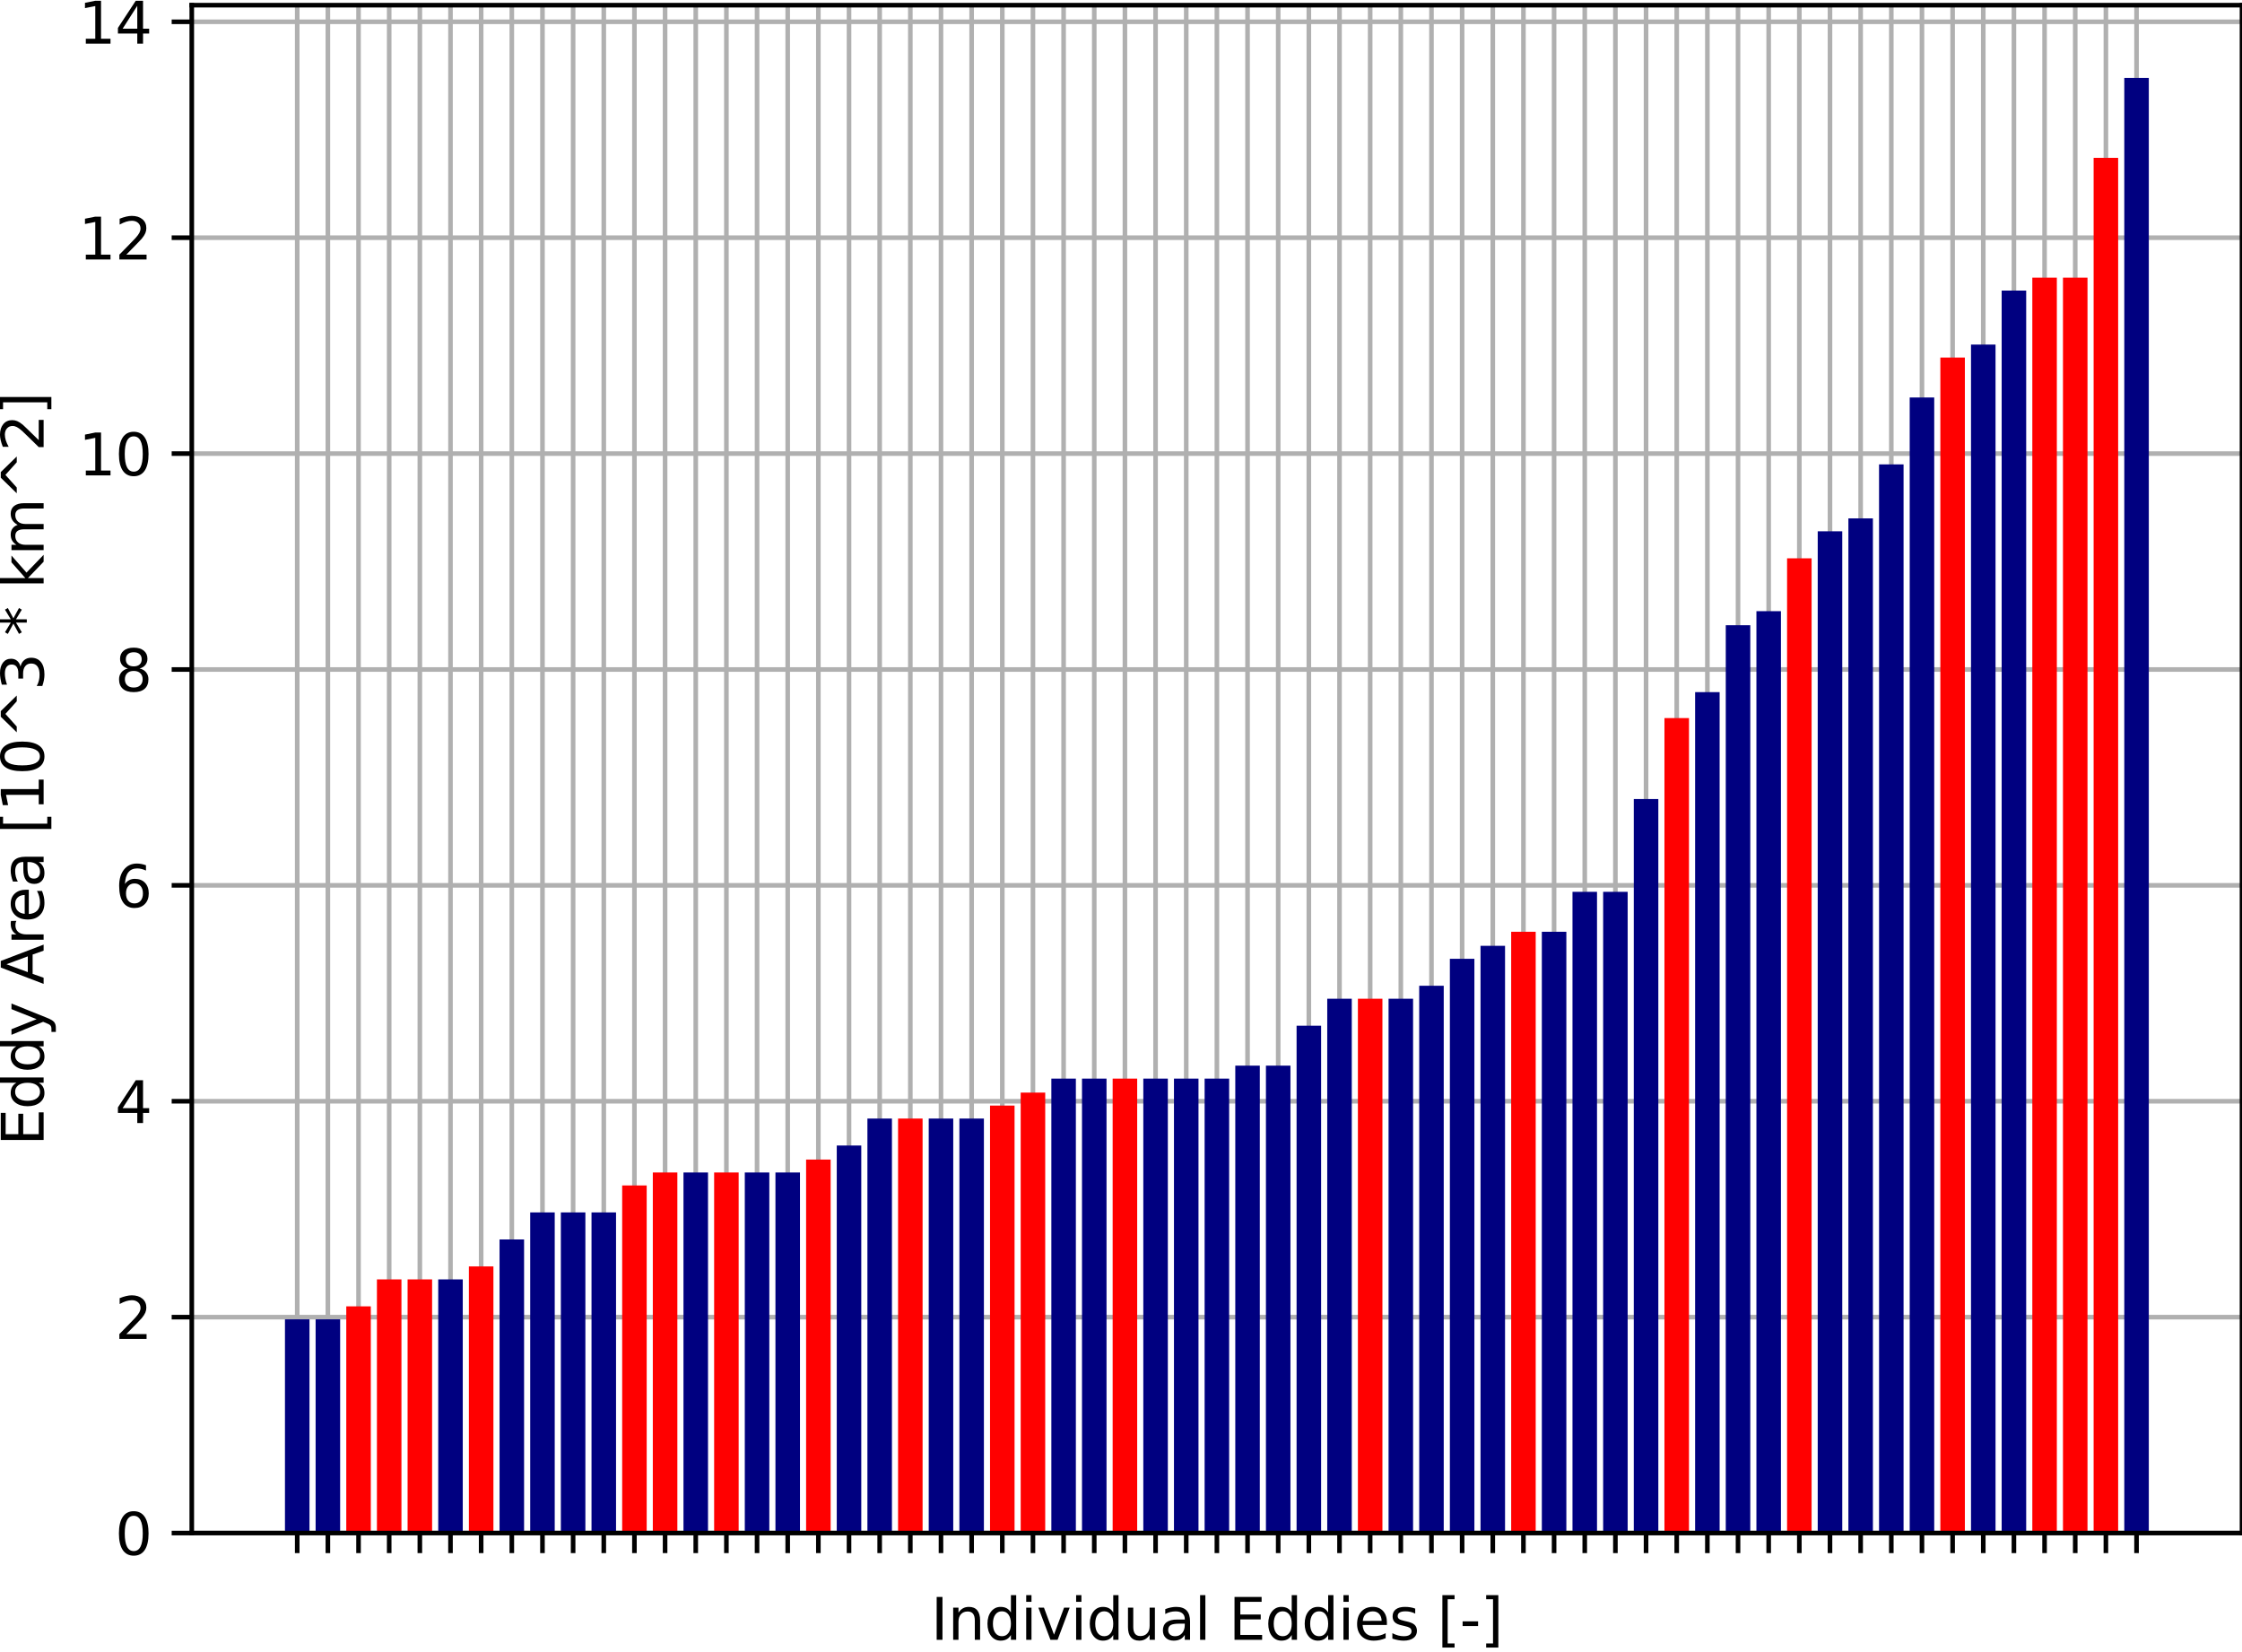 <?xml version="1.0" encoding="utf-8" standalone="no"?>
<!DOCTYPE svg PUBLIC "-//W3C//DTD SVG 1.1//EN"
  "http://www.w3.org/Graphics/SVG/1.1/DTD/svg11.dtd">
<svg xmlns:xlink="http://www.w3.org/1999/xlink" width="390.523pt" height="287.694pt" viewBox="0 0 390.523 287.694" xmlns="http://www.w3.org/2000/svg" version="1.1">
 <defs>
  <style type="text/css">*{stroke-linejoin: round; stroke-linecap: butt}</style>
 </defs>
 <g id="figure_1">
  <g id="patch_1">
   <path d="M 0 287.694 
L 390.523 287.694 
L 390.523 0 
L 0 0 
z
" style="fill: #ffffff"/>
  </g>
  <g id="axes_1">
   <g id="patch_2">
    <path d="M 33.403 267.016 
L 390.523 267.016 
L 390.523 0.904 
L 33.403 0.904 
z
" style="fill: #ffffff"/>
   </g>
   <g id="matplotlib.axis_1">
    <g id="xtick_1">
     <g id="line2d_1">
      <path d="M 51.772 267.016 
L 51.772 0.904 
" clip-path="url(#p2cbac09496)" style="fill: none; stroke: #b0b0b0; stroke-width: 0.8; stroke-linecap: square"/>
     </g>
     <g id="line2d_2">
      <defs>
       <path id="m69ac63e4c8" d="M 0 0 
L 0 3.5 
" style="stroke: #000000; stroke-width: 0.8"/>
      </defs>
      <g>
       <use xlink:href="#m69ac63e4c8" x="51.772" y="267.016" style="stroke: #000000; stroke-width: 0.8"/>
      </g>
     </g>
    </g>
    <g id="xtick_2">
     <g id="line2d_3">
      <path d="M 57.111 267.016 
L 57.111 0.904 
" clip-path="url(#p2cbac09496)" style="fill: none; stroke: #b0b0b0; stroke-width: 0.8; stroke-linecap: square"/>
     </g>
     <g id="line2d_4">
      <g>
       <use xlink:href="#m69ac63e4c8" x="57.111" y="267.016" style="stroke: #000000; stroke-width: 0.8"/>
      </g>
     </g>
    </g>
    <g id="xtick_3">
     <g id="line2d_5">
      <path d="M 62.451 267.016 
L 62.451 0.904 
" clip-path="url(#p2cbac09496)" style="fill: none; stroke: #b0b0b0; stroke-width: 0.8; stroke-linecap: square"/>
     </g>
     <g id="line2d_6">
      <g>
       <use xlink:href="#m69ac63e4c8" x="62.451" y="267.016" style="stroke: #000000; stroke-width: 0.8"/>
      </g>
     </g>
    </g>
    <g id="xtick_4">
     <g id="line2d_7">
      <path d="M 67.791 267.016 
L 67.791 0.904 
" clip-path="url(#p2cbac09496)" style="fill: none; stroke: #b0b0b0; stroke-width: 0.8; stroke-linecap: square"/>
     </g>
     <g id="line2d_8">
      <g>
       <use xlink:href="#m69ac63e4c8" x="67.791" y="267.016" style="stroke: #000000; stroke-width: 0.8"/>
      </g>
     </g>
    </g>
    <g id="xtick_5">
     <g id="line2d_9">
      <path d="M 73.131 267.016 
L 73.131 0.904 
" clip-path="url(#p2cbac09496)" style="fill: none; stroke: #b0b0b0; stroke-width: 0.8; stroke-linecap: square"/>
     </g>
     <g id="line2d_10">
      <g>
       <use xlink:href="#m69ac63e4c8" x="73.131" y="267.016" style="stroke: #000000; stroke-width: 0.8"/>
      </g>
     </g>
    </g>
    <g id="xtick_6">
     <g id="line2d_11">
      <path d="M 78.47 267.016 
L 78.47 0.904 
" clip-path="url(#p2cbac09496)" style="fill: none; stroke: #b0b0b0; stroke-width: 0.8; stroke-linecap: square"/>
     </g>
     <g id="line2d_12">
      <g>
       <use xlink:href="#m69ac63e4c8" x="78.47" y="267.016" style="stroke: #000000; stroke-width: 0.8"/>
      </g>
     </g>
    </g>
    <g id="xtick_7">
     <g id="line2d_13">
      <path d="M 83.81 267.016 
L 83.81 0.904 
" clip-path="url(#p2cbac09496)" style="fill: none; stroke: #b0b0b0; stroke-width: 0.8; stroke-linecap: square"/>
     </g>
     <g id="line2d_14">
      <g>
       <use xlink:href="#m69ac63e4c8" x="83.81" y="267.016" style="stroke: #000000; stroke-width: 0.8"/>
      </g>
     </g>
    </g>
    <g id="xtick_8">
     <g id="line2d_15">
      <path d="M 89.15 267.016 
L 89.15 0.904 
" clip-path="url(#p2cbac09496)" style="fill: none; stroke: #b0b0b0; stroke-width: 0.8; stroke-linecap: square"/>
     </g>
     <g id="line2d_16">
      <g>
       <use xlink:href="#m69ac63e4c8" x="89.15" y="267.016" style="stroke: #000000; stroke-width: 0.8"/>
      </g>
     </g>
    </g>
    <g id="xtick_9">
     <g id="line2d_17">
      <path d="M 94.489 267.016 
L 94.489 0.904 
" clip-path="url(#p2cbac09496)" style="fill: none; stroke: #b0b0b0; stroke-width: 0.8; stroke-linecap: square"/>
     </g>
     <g id="line2d_18">
      <g>
       <use xlink:href="#m69ac63e4c8" x="94.489" y="267.016" style="stroke: #000000; stroke-width: 0.8"/>
      </g>
     </g>
    </g>
    <g id="xtick_10">
     <g id="line2d_19">
      <path d="M 99.829 267.016 
L 99.829 0.904 
" clip-path="url(#p2cbac09496)" style="fill: none; stroke: #b0b0b0; stroke-width: 0.8; stroke-linecap: square"/>
     </g>
     <g id="line2d_20">
      <g>
       <use xlink:href="#m69ac63e4c8" x="99.829" y="267.016" style="stroke: #000000; stroke-width: 0.8"/>
      </g>
     </g>
    </g>
    <g id="xtick_11">
     <g id="line2d_21">
      <path d="M 105.169 267.016 
L 105.169 0.904 
" clip-path="url(#p2cbac09496)" style="fill: none; stroke: #b0b0b0; stroke-width: 0.8; stroke-linecap: square"/>
     </g>
     <g id="line2d_22">
      <g>
       <use xlink:href="#m69ac63e4c8" x="105.169" y="267.016" style="stroke: #000000; stroke-width: 0.8"/>
      </g>
     </g>
    </g>
    <g id="xtick_12">
     <g id="line2d_23">
      <path d="M 110.509 267.016 
L 110.509 0.904 
" clip-path="url(#p2cbac09496)" style="fill: none; stroke: #b0b0b0; stroke-width: 0.8; stroke-linecap: square"/>
     </g>
     <g id="line2d_24">
      <g>
       <use xlink:href="#m69ac63e4c8" x="110.509" y="267.016" style="stroke: #000000; stroke-width: 0.8"/>
      </g>
     </g>
    </g>
    <g id="xtick_13">
     <g id="line2d_25">
      <path d="M 115.848 267.016 
L 115.848 0.904 
" clip-path="url(#p2cbac09496)" style="fill: none; stroke: #b0b0b0; stroke-width: 0.8; stroke-linecap: square"/>
     </g>
     <g id="line2d_26">
      <g>
       <use xlink:href="#m69ac63e4c8" x="115.848" y="267.016" style="stroke: #000000; stroke-width: 0.8"/>
      </g>
     </g>
    </g>
    <g id="xtick_14">
     <g id="line2d_27">
      <path d="M 121.188 267.016 
L 121.188 0.904 
" clip-path="url(#p2cbac09496)" style="fill: none; stroke: #b0b0b0; stroke-width: 0.8; stroke-linecap: square"/>
     </g>
     <g id="line2d_28">
      <g>
       <use xlink:href="#m69ac63e4c8" x="121.188" y="267.016" style="stroke: #000000; stroke-width: 0.8"/>
      </g>
     </g>
    </g>
    <g id="xtick_15">
     <g id="line2d_29">
      <path d="M 126.528 267.016 
L 126.528 0.904 
" clip-path="url(#p2cbac09496)" style="fill: none; stroke: #b0b0b0; stroke-width: 0.8; stroke-linecap: square"/>
     </g>
     <g id="line2d_30">
      <g>
       <use xlink:href="#m69ac63e4c8" x="126.528" y="267.016" style="stroke: #000000; stroke-width: 0.8"/>
      </g>
     </g>
    </g>
    <g id="xtick_16">
     <g id="line2d_31">
      <path d="M 131.867 267.016 
L 131.867 0.904 
" clip-path="url(#p2cbac09496)" style="fill: none; stroke: #b0b0b0; stroke-width: 0.8; stroke-linecap: square"/>
     </g>
     <g id="line2d_32">
      <g>
       <use xlink:href="#m69ac63e4c8" x="131.867" y="267.016" style="stroke: #000000; stroke-width: 0.8"/>
      </g>
     </g>
    </g>
    <g id="xtick_17">
     <g id="line2d_33">
      <path d="M 137.207 267.016 
L 137.207 0.904 
" clip-path="url(#p2cbac09496)" style="fill: none; stroke: #b0b0b0; stroke-width: 0.8; stroke-linecap: square"/>
     </g>
     <g id="line2d_34">
      <g>
       <use xlink:href="#m69ac63e4c8" x="137.207" y="267.016" style="stroke: #000000; stroke-width: 0.8"/>
      </g>
     </g>
    </g>
    <g id="xtick_18">
     <g id="line2d_35">
      <path d="M 142.547 267.016 
L 142.547 0.904 
" clip-path="url(#p2cbac09496)" style="fill: none; stroke: #b0b0b0; stroke-width: 0.8; stroke-linecap: square"/>
     </g>
     <g id="line2d_36">
      <g>
       <use xlink:href="#m69ac63e4c8" x="142.547" y="267.016" style="stroke: #000000; stroke-width: 0.8"/>
      </g>
     </g>
    </g>
    <g id="xtick_19">
     <g id="line2d_37">
      <path d="M 147.887 267.016 
L 147.887 0.904 
" clip-path="url(#p2cbac09496)" style="fill: none; stroke: #b0b0b0; stroke-width: 0.8; stroke-linecap: square"/>
     </g>
     <g id="line2d_38">
      <g>
       <use xlink:href="#m69ac63e4c8" x="147.887" y="267.016" style="stroke: #000000; stroke-width: 0.8"/>
      </g>
     </g>
    </g>
    <g id="xtick_20">
     <g id="line2d_39">
      <path d="M 153.226 267.016 
L 153.226 0.904 
" clip-path="url(#p2cbac09496)" style="fill: none; stroke: #b0b0b0; stroke-width: 0.8; stroke-linecap: square"/>
     </g>
     <g id="line2d_40">
      <g>
       <use xlink:href="#m69ac63e4c8" x="153.226" y="267.016" style="stroke: #000000; stroke-width: 0.8"/>
      </g>
     </g>
    </g>
    <g id="xtick_21">
     <g id="line2d_41">
      <path d="M 158.566 267.016 
L 158.566 0.904 
" clip-path="url(#p2cbac09496)" style="fill: none; stroke: #b0b0b0; stroke-width: 0.8; stroke-linecap: square"/>
     </g>
     <g id="line2d_42">
      <g>
       <use xlink:href="#m69ac63e4c8" x="158.566" y="267.016" style="stroke: #000000; stroke-width: 0.8"/>
      </g>
     </g>
    </g>
    <g id="xtick_22">
     <g id="line2d_43">
      <path d="M 163.906 267.016 
L 163.906 0.904 
" clip-path="url(#p2cbac09496)" style="fill: none; stroke: #b0b0b0; stroke-width: 0.8; stroke-linecap: square"/>
     </g>
     <g id="line2d_44">
      <g>
       <use xlink:href="#m69ac63e4c8" x="163.906" y="267.016" style="stroke: #000000; stroke-width: 0.8"/>
      </g>
     </g>
    </g>
    <g id="xtick_23">
     <g id="line2d_45">
      <path d="M 169.245 267.016 
L 169.245 0.904 
" clip-path="url(#p2cbac09496)" style="fill: none; stroke: #b0b0b0; stroke-width: 0.8; stroke-linecap: square"/>
     </g>
     <g id="line2d_46">
      <g>
       <use xlink:href="#m69ac63e4c8" x="169.245" y="267.016" style="stroke: #000000; stroke-width: 0.8"/>
      </g>
     </g>
    </g>
    <g id="xtick_24">
     <g id="line2d_47">
      <path d="M 174.585 267.016 
L 174.585 0.904 
" clip-path="url(#p2cbac09496)" style="fill: none; stroke: #b0b0b0; stroke-width: 0.8; stroke-linecap: square"/>
     </g>
     <g id="line2d_48">
      <g>
       <use xlink:href="#m69ac63e4c8" x="174.585" y="267.016" style="stroke: #000000; stroke-width: 0.8"/>
      </g>
     </g>
    </g>
    <g id="xtick_25">
     <g id="line2d_49">
      <path d="M 179.925 267.016 
L 179.925 0.904 
" clip-path="url(#p2cbac09496)" style="fill: none; stroke: #b0b0b0; stroke-width: 0.8; stroke-linecap: square"/>
     </g>
     <g id="line2d_50">
      <g>
       <use xlink:href="#m69ac63e4c8" x="179.925" y="267.016" style="stroke: #000000; stroke-width: 0.8"/>
      </g>
     </g>
    </g>
    <g id="xtick_26">
     <g id="line2d_51">
      <path d="M 185.265 267.016 
L 185.265 0.904 
" clip-path="url(#p2cbac09496)" style="fill: none; stroke: #b0b0b0; stroke-width: 0.8; stroke-linecap: square"/>
     </g>
     <g id="line2d_52">
      <g>
       <use xlink:href="#m69ac63e4c8" x="185.265" y="267.016" style="stroke: #000000; stroke-width: 0.8"/>
      </g>
     </g>
    </g>
    <g id="xtick_27">
     <g id="line2d_53">
      <path d="M 190.604 267.016 
L 190.604 0.904 
" clip-path="url(#p2cbac09496)" style="fill: none; stroke: #b0b0b0; stroke-width: 0.8; stroke-linecap: square"/>
     </g>
     <g id="line2d_54">
      <g>
       <use xlink:href="#m69ac63e4c8" x="190.604" y="267.016" style="stroke: #000000; stroke-width: 0.8"/>
      </g>
     </g>
    </g>
    <g id="xtick_28">
     <g id="line2d_55">
      <path d="M 195.944 267.016 
L 195.944 0.904 
" clip-path="url(#p2cbac09496)" style="fill: none; stroke: #b0b0b0; stroke-width: 0.8; stroke-linecap: square"/>
     </g>
     <g id="line2d_56">
      <g>
       <use xlink:href="#m69ac63e4c8" x="195.944" y="267.016" style="stroke: #000000; stroke-width: 0.8"/>
      </g>
     </g>
    </g>
    <g id="xtick_29">
     <g id="line2d_57">
      <path d="M 201.284 267.016 
L 201.284 0.904 
" clip-path="url(#p2cbac09496)" style="fill: none; stroke: #b0b0b0; stroke-width: 0.8; stroke-linecap: square"/>
     </g>
     <g id="line2d_58">
      <g>
       <use xlink:href="#m69ac63e4c8" x="201.284" y="267.016" style="stroke: #000000; stroke-width: 0.8"/>
      </g>
     </g>
    </g>
    <g id="xtick_30">
     <g id="line2d_59">
      <path d="M 206.623 267.016 
L 206.623 0.904 
" clip-path="url(#p2cbac09496)" style="fill: none; stroke: #b0b0b0; stroke-width: 0.8; stroke-linecap: square"/>
     </g>
     <g id="line2d_60">
      <g>
       <use xlink:href="#m69ac63e4c8" x="206.623" y="267.016" style="stroke: #000000; stroke-width: 0.8"/>
      </g>
     </g>
    </g>
    <g id="xtick_31">
     <g id="line2d_61">
      <path d="M 211.963 267.016 
L 211.963 0.904 
" clip-path="url(#p2cbac09496)" style="fill: none; stroke: #b0b0b0; stroke-width: 0.8; stroke-linecap: square"/>
     </g>
     <g id="line2d_62">
      <g>
       <use xlink:href="#m69ac63e4c8" x="211.963" y="267.016" style="stroke: #000000; stroke-width: 0.8"/>
      </g>
     </g>
    </g>
    <g id="xtick_32">
     <g id="line2d_63">
      <path d="M 217.303 267.016 
L 217.303 0.904 
" clip-path="url(#p2cbac09496)" style="fill: none; stroke: #b0b0b0; stroke-width: 0.8; stroke-linecap: square"/>
     </g>
     <g id="line2d_64">
      <g>
       <use xlink:href="#m69ac63e4c8" x="217.303" y="267.016" style="stroke: #000000; stroke-width: 0.8"/>
      </g>
     </g>
    </g>
    <g id="xtick_33">
     <g id="line2d_65">
      <path d="M 222.643 267.016 
L 222.643 0.904 
" clip-path="url(#p2cbac09496)" style="fill: none; stroke: #b0b0b0; stroke-width: 0.8; stroke-linecap: square"/>
     </g>
     <g id="line2d_66">
      <g>
       <use xlink:href="#m69ac63e4c8" x="222.643" y="267.016" style="stroke: #000000; stroke-width: 0.8"/>
      </g>
     </g>
    </g>
    <g id="xtick_34">
     <g id="line2d_67">
      <path d="M 227.982 267.016 
L 227.982 0.904 
" clip-path="url(#p2cbac09496)" style="fill: none; stroke: #b0b0b0; stroke-width: 0.8; stroke-linecap: square"/>
     </g>
     <g id="line2d_68">
      <g>
       <use xlink:href="#m69ac63e4c8" x="227.982" y="267.016" style="stroke: #000000; stroke-width: 0.8"/>
      </g>
     </g>
    </g>
    <g id="xtick_35">
     <g id="line2d_69">
      <path d="M 233.322 267.016 
L 233.322 0.904 
" clip-path="url(#p2cbac09496)" style="fill: none; stroke: #b0b0b0; stroke-width: 0.8; stroke-linecap: square"/>
     </g>
     <g id="line2d_70">
      <g>
       <use xlink:href="#m69ac63e4c8" x="233.322" y="267.016" style="stroke: #000000; stroke-width: 0.8"/>
      </g>
     </g>
    </g>
    <g id="xtick_36">
     <g id="line2d_71">
      <path d="M 238.662 267.016 
L 238.662 0.904 
" clip-path="url(#p2cbac09496)" style="fill: none; stroke: #b0b0b0; stroke-width: 0.8; stroke-linecap: square"/>
     </g>
     <g id="line2d_72">
      <g>
       <use xlink:href="#m69ac63e4c8" x="238.662" y="267.016" style="stroke: #000000; stroke-width: 0.8"/>
      </g>
     </g>
    </g>
    <g id="xtick_37">
     <g id="line2d_73">
      <path d="M 244.001 267.016 
L 244.001 0.904 
" clip-path="url(#p2cbac09496)" style="fill: none; stroke: #b0b0b0; stroke-width: 0.8; stroke-linecap: square"/>
     </g>
     <g id="line2d_74">
      <g>
       <use xlink:href="#m69ac63e4c8" x="244.001" y="267.016" style="stroke: #000000; stroke-width: 0.8"/>
      </g>
     </g>
    </g>
    <g id="xtick_38">
     <g id="line2d_75">
      <path d="M 249.341 267.016 
L 249.341 0.904 
" clip-path="url(#p2cbac09496)" style="fill: none; stroke: #b0b0b0; stroke-width: 0.8; stroke-linecap: square"/>
     </g>
     <g id="line2d_76">
      <g>
       <use xlink:href="#m69ac63e4c8" x="249.341" y="267.016" style="stroke: #000000; stroke-width: 0.8"/>
      </g>
     </g>
    </g>
    <g id="xtick_39">
     <g id="line2d_77">
      <path d="M 254.681 267.016 
L 254.681 0.904 
" clip-path="url(#p2cbac09496)" style="fill: none; stroke: #b0b0b0; stroke-width: 0.8; stroke-linecap: square"/>
     </g>
     <g id="line2d_78">
      <g>
       <use xlink:href="#m69ac63e4c8" x="254.681" y="267.016" style="stroke: #000000; stroke-width: 0.8"/>
      </g>
     </g>
    </g>
    <g id="xtick_40">
     <g id="line2d_79">
      <path d="M 260.021 267.016 
L 260.021 0.904 
" clip-path="url(#p2cbac09496)" style="fill: none; stroke: #b0b0b0; stroke-width: 0.8; stroke-linecap: square"/>
     </g>
     <g id="line2d_80">
      <g>
       <use xlink:href="#m69ac63e4c8" x="260.021" y="267.016" style="stroke: #000000; stroke-width: 0.8"/>
      </g>
     </g>
    </g>
    <g id="xtick_41">
     <g id="line2d_81">
      <path d="M 265.36 267.016 
L 265.36 0.904 
" clip-path="url(#p2cbac09496)" style="fill: none; stroke: #b0b0b0; stroke-width: 0.8; stroke-linecap: square"/>
     </g>
     <g id="line2d_82">
      <g>
       <use xlink:href="#m69ac63e4c8" x="265.36" y="267.016" style="stroke: #000000; stroke-width: 0.8"/>
      </g>
     </g>
    </g>
    <g id="xtick_42">
     <g id="line2d_83">
      <path d="M 270.7 267.016 
L 270.7 0.904 
" clip-path="url(#p2cbac09496)" style="fill: none; stroke: #b0b0b0; stroke-width: 0.8; stroke-linecap: square"/>
     </g>
     <g id="line2d_84">
      <g>
       <use xlink:href="#m69ac63e4c8" x="270.7" y="267.016" style="stroke: #000000; stroke-width: 0.8"/>
      </g>
     </g>
    </g>
    <g id="xtick_43">
     <g id="line2d_85">
      <path d="M 276.04 267.016 
L 276.04 0.904 
" clip-path="url(#p2cbac09496)" style="fill: none; stroke: #b0b0b0; stroke-width: 0.8; stroke-linecap: square"/>
     </g>
     <g id="line2d_86">
      <g>
       <use xlink:href="#m69ac63e4c8" x="276.04" y="267.016" style="stroke: #000000; stroke-width: 0.8"/>
      </g>
     </g>
    </g>
    <g id="xtick_44">
     <g id="line2d_87">
      <path d="M 281.379 267.016 
L 281.379 0.904 
" clip-path="url(#p2cbac09496)" style="fill: none; stroke: #b0b0b0; stroke-width: 0.8; stroke-linecap: square"/>
     </g>
     <g id="line2d_88">
      <g>
       <use xlink:href="#m69ac63e4c8" x="281.379" y="267.016" style="stroke: #000000; stroke-width: 0.8"/>
      </g>
     </g>
    </g>
    <g id="xtick_45">
     <g id="line2d_89">
      <path d="M 286.719 267.016 
L 286.719 0.904 
" clip-path="url(#p2cbac09496)" style="fill: none; stroke: #b0b0b0; stroke-width: 0.8; stroke-linecap: square"/>
     </g>
     <g id="line2d_90">
      <g>
       <use xlink:href="#m69ac63e4c8" x="286.719" y="267.016" style="stroke: #000000; stroke-width: 0.8"/>
      </g>
     </g>
    </g>
    <g id="xtick_46">
     <g id="line2d_91">
      <path d="M 292.059 267.016 
L 292.059 0.904 
" clip-path="url(#p2cbac09496)" style="fill: none; stroke: #b0b0b0; stroke-width: 0.8; stroke-linecap: square"/>
     </g>
     <g id="line2d_92">
      <g>
       <use xlink:href="#m69ac63e4c8" x="292.059" y="267.016" style="stroke: #000000; stroke-width: 0.8"/>
      </g>
     </g>
    </g>
    <g id="xtick_47">
     <g id="line2d_93">
      <path d="M 297.399 267.016 
L 297.399 0.904 
" clip-path="url(#p2cbac09496)" style="fill: none; stroke: #b0b0b0; stroke-width: 0.8; stroke-linecap: square"/>
     </g>
     <g id="line2d_94">
      <g>
       <use xlink:href="#m69ac63e4c8" x="297.399" y="267.016" style="stroke: #000000; stroke-width: 0.8"/>
      </g>
     </g>
    </g>
    <g id="xtick_48">
     <g id="line2d_95">
      <path d="M 302.738 267.016 
L 302.738 0.904 
" clip-path="url(#p2cbac09496)" style="fill: none; stroke: #b0b0b0; stroke-width: 0.8; stroke-linecap: square"/>
     </g>
     <g id="line2d_96">
      <g>
       <use xlink:href="#m69ac63e4c8" x="302.738" y="267.016" style="stroke: #000000; stroke-width: 0.8"/>
      </g>
     </g>
    </g>
    <g id="xtick_49">
     <g id="line2d_97">
      <path d="M 308.078 267.016 
L 308.078 0.904 
" clip-path="url(#p2cbac09496)" style="fill: none; stroke: #b0b0b0; stroke-width: 0.8; stroke-linecap: square"/>
     </g>
     <g id="line2d_98">
      <g>
       <use xlink:href="#m69ac63e4c8" x="308.078" y="267.016" style="stroke: #000000; stroke-width: 0.8"/>
      </g>
     </g>
    </g>
    <g id="xtick_50">
     <g id="line2d_99">
      <path d="M 313.418 267.016 
L 313.418 0.904 
" clip-path="url(#p2cbac09496)" style="fill: none; stroke: #b0b0b0; stroke-width: 0.8; stroke-linecap: square"/>
     </g>
     <g id="line2d_100">
      <g>
       <use xlink:href="#m69ac63e4c8" x="313.418" y="267.016" style="stroke: #000000; stroke-width: 0.8"/>
      </g>
     </g>
    </g>
    <g id="xtick_51">
     <g id="line2d_101">
      <path d="M 318.757 267.016 
L 318.757 0.904 
" clip-path="url(#p2cbac09496)" style="fill: none; stroke: #b0b0b0; stroke-width: 0.8; stroke-linecap: square"/>
     </g>
     <g id="line2d_102">
      <g>
       <use xlink:href="#m69ac63e4c8" x="318.757" y="267.016" style="stroke: #000000; stroke-width: 0.8"/>
      </g>
     </g>
    </g>
    <g id="xtick_52">
     <g id="line2d_103">
      <path d="M 324.097 267.016 
L 324.097 0.904 
" clip-path="url(#p2cbac09496)" style="fill: none; stroke: #b0b0b0; stroke-width: 0.8; stroke-linecap: square"/>
     </g>
     <g id="line2d_104">
      <g>
       <use xlink:href="#m69ac63e4c8" x="324.097" y="267.016" style="stroke: #000000; stroke-width: 0.8"/>
      </g>
     </g>
    </g>
    <g id="xtick_53">
     <g id="line2d_105">
      <path d="M 329.437 267.016 
L 329.437 0.904 
" clip-path="url(#p2cbac09496)" style="fill: none; stroke: #b0b0b0; stroke-width: 0.8; stroke-linecap: square"/>
     </g>
     <g id="line2d_106">
      <g>
       <use xlink:href="#m69ac63e4c8" x="329.437" y="267.016" style="stroke: #000000; stroke-width: 0.8"/>
      </g>
     </g>
    </g>
    <g id="xtick_54">
     <g id="line2d_107">
      <path d="M 334.777 267.016 
L 334.777 0.904 
" clip-path="url(#p2cbac09496)" style="fill: none; stroke: #b0b0b0; stroke-width: 0.8; stroke-linecap: square"/>
     </g>
     <g id="line2d_108">
      <g>
       <use xlink:href="#m69ac63e4c8" x="334.777" y="267.016" style="stroke: #000000; stroke-width: 0.8"/>
      </g>
     </g>
    </g>
    <g id="xtick_55">
     <g id="line2d_109">
      <path d="M 340.116 267.016 
L 340.116 0.904 
" clip-path="url(#p2cbac09496)" style="fill: none; stroke: #b0b0b0; stroke-width: 0.8; stroke-linecap: square"/>
     </g>
     <g id="line2d_110">
      <g>
       <use xlink:href="#m69ac63e4c8" x="340.116" y="267.016" style="stroke: #000000; stroke-width: 0.8"/>
      </g>
     </g>
    </g>
    <g id="xtick_56">
     <g id="line2d_111">
      <path d="M 345.456 267.016 
L 345.456 0.904 
" clip-path="url(#p2cbac09496)" style="fill: none; stroke: #b0b0b0; stroke-width: 0.8; stroke-linecap: square"/>
     </g>
     <g id="line2d_112">
      <g>
       <use xlink:href="#m69ac63e4c8" x="345.456" y="267.016" style="stroke: #000000; stroke-width: 0.8"/>
      </g>
     </g>
    </g>
    <g id="xtick_57">
     <g id="line2d_113">
      <path d="M 350.796 267.016 
L 350.796 0.904 
" clip-path="url(#p2cbac09496)" style="fill: none; stroke: #b0b0b0; stroke-width: 0.8; stroke-linecap: square"/>
     </g>
     <g id="line2d_114">
      <g>
       <use xlink:href="#m69ac63e4c8" x="350.796" y="267.016" style="stroke: #000000; stroke-width: 0.8"/>
      </g>
     </g>
    </g>
    <g id="xtick_58">
     <g id="line2d_115">
      <path d="M 356.135 267.016 
L 356.135 0.904 
" clip-path="url(#p2cbac09496)" style="fill: none; stroke: #b0b0b0; stroke-width: 0.8; stroke-linecap: square"/>
     </g>
     <g id="line2d_116">
      <g>
       <use xlink:href="#m69ac63e4c8" x="356.135" y="267.016" style="stroke: #000000; stroke-width: 0.8"/>
      </g>
     </g>
    </g>
    <g id="xtick_59">
     <g id="line2d_117">
      <path d="M 361.475 267.016 
L 361.475 0.904 
" clip-path="url(#p2cbac09496)" style="fill: none; stroke: #b0b0b0; stroke-width: 0.8; stroke-linecap: square"/>
     </g>
     <g id="line2d_118">
      <g>
       <use xlink:href="#m69ac63e4c8" x="361.475" y="267.016" style="stroke: #000000; stroke-width: 0.8"/>
      </g>
     </g>
    </g>
    <g id="xtick_60">
     <g id="line2d_119">
      <path d="M 366.815 267.016 
L 366.815 0.904 
" clip-path="url(#p2cbac09496)" style="fill: none; stroke: #b0b0b0; stroke-width: 0.8; stroke-linecap: square"/>
     </g>
     <g id="line2d_120">
      <g>
       <use xlink:href="#m69ac63e4c8" x="366.815" y="267.016" style="stroke: #000000; stroke-width: 0.8"/>
      </g>
     </g>
    </g>
    <g id="xtick_61">
     <g id="line2d_121">
      <path d="M 372.155 267.016 
L 372.155 0.904 
" clip-path="url(#p2cbac09496)" style="fill: none; stroke: #b0b0b0; stroke-width: 0.8; stroke-linecap: square"/>
     </g>
     <g id="line2d_122">
      <g>
       <use xlink:href="#m69ac63e4c8" x="372.155" y="267.016" style="stroke: #000000; stroke-width: 0.8"/>
      </g>
     </g>
    </g>
    <g id="text_1">
     <!-- Individual Eddies [-] -->
     <g transform="translate(162.15 285.614)scale(0.1 -0.1)">
      <defs>
       <path id="DejaVuSans-49" d="M 628 4666 
L 1259 4666 
L 1259 0 
L 628 0 
L 628 4666 
z
" transform="scale(0.016)"/>
       <path id="DejaVuSans-6e" d="M 3513 2113 
L 3513 0 
L 2938 0 
L 2938 2094 
Q 2938 2591 2744 2837 
Q 2550 3084 2163 3084 
Q 1697 3084 1428 2787 
Q 1159 2491 1159 1978 
L 1159 0 
L 581 0 
L 581 3500 
L 1159 3500 
L 1159 2956 
Q 1366 3272 1645 3428 
Q 1925 3584 2291 3584 
Q 2894 3584 3203 3211 
Q 3513 2838 3513 2113 
z
" transform="scale(0.016)"/>
       <path id="DejaVuSans-64" d="M 2906 2969 
L 2906 4863 
L 3481 4863 
L 3481 0 
L 2906 0 
L 2906 525 
Q 2725 213 2448 61 
Q 2172 -91 1784 -91 
Q 1150 -91 751 415 
Q 353 922 353 1747 
Q 353 2572 751 3078 
Q 1150 3584 1784 3584 
Q 2172 3584 2448 3432 
Q 2725 3281 2906 2969 
z
M 947 1747 
Q 947 1113 1208 752 
Q 1469 391 1925 391 
Q 2381 391 2643 752 
Q 2906 1113 2906 1747 
Q 2906 2381 2643 2742 
Q 2381 3103 1925 3103 
Q 1469 3103 1208 2742 
Q 947 2381 947 1747 
z
" transform="scale(0.016)"/>
       <path id="DejaVuSans-69" d="M 603 3500 
L 1178 3500 
L 1178 0 
L 603 0 
L 603 3500 
z
M 603 4863 
L 1178 4863 
L 1178 4134 
L 603 4134 
L 603 4863 
z
" transform="scale(0.016)"/>
       <path id="DejaVuSans-76" d="M 191 3500 
L 800 3500 
L 1894 563 
L 2988 3500 
L 3597 3500 
L 2284 0 
L 1503 0 
L 191 3500 
z
" transform="scale(0.016)"/>
       <path id="DejaVuSans-75" d="M 544 1381 
L 544 3500 
L 1119 3500 
L 1119 1403 
Q 1119 906 1312 657 
Q 1506 409 1894 409 
Q 2359 409 2629 706 
Q 2900 1003 2900 1516 
L 2900 3500 
L 3475 3500 
L 3475 0 
L 2900 0 
L 2900 538 
Q 2691 219 2414 64 
Q 2138 -91 1772 -91 
Q 1169 -91 856 284 
Q 544 659 544 1381 
z
M 1991 3584 
L 1991 3584 
z
" transform="scale(0.016)"/>
       <path id="DejaVuSans-61" d="M 2194 1759 
Q 1497 1759 1228 1600 
Q 959 1441 959 1056 
Q 959 750 1161 570 
Q 1363 391 1709 391 
Q 2188 391 2477 730 
Q 2766 1069 2766 1631 
L 2766 1759 
L 2194 1759 
z
M 3341 1997 
L 3341 0 
L 2766 0 
L 2766 531 
Q 2569 213 2275 61 
Q 1981 -91 1556 -91 
Q 1019 -91 701 211 
Q 384 513 384 1019 
Q 384 1609 779 1909 
Q 1175 2209 1959 2209 
L 2766 2209 
L 2766 2266 
Q 2766 2663 2505 2880 
Q 2244 3097 1772 3097 
Q 1472 3097 1187 3025 
Q 903 2953 641 2809 
L 641 3341 
Q 956 3463 1253 3523 
Q 1550 3584 1831 3584 
Q 2591 3584 2966 3190 
Q 3341 2797 3341 1997 
z
" transform="scale(0.016)"/>
       <path id="DejaVuSans-6c" d="M 603 4863 
L 1178 4863 
L 1178 0 
L 603 0 
L 603 4863 
z
" transform="scale(0.016)"/>
       <path id="DejaVuSans-20" transform="scale(0.016)"/>
       <path id="DejaVuSans-45" d="M 628 4666 
L 3578 4666 
L 3578 4134 
L 1259 4134 
L 1259 2753 
L 3481 2753 
L 3481 2222 
L 1259 2222 
L 1259 531 
L 3634 531 
L 3634 0 
L 628 0 
L 628 4666 
z
" transform="scale(0.016)"/>
       <path id="DejaVuSans-65" d="M 3597 1894 
L 3597 1613 
L 953 1613 
Q 991 1019 1311 708 
Q 1631 397 2203 397 
Q 2534 397 2845 478 
Q 3156 559 3463 722 
L 3463 178 
Q 3153 47 2828 -22 
Q 2503 -91 2169 -91 
Q 1331 -91 842 396 
Q 353 884 353 1716 
Q 353 2575 817 3079 
Q 1281 3584 2069 3584 
Q 2775 3584 3186 3129 
Q 3597 2675 3597 1894 
z
M 3022 2063 
Q 3016 2534 2758 2815 
Q 2500 3097 2075 3097 
Q 1594 3097 1305 2825 
Q 1016 2553 972 2059 
L 3022 2063 
z
" transform="scale(0.016)"/>
       <path id="DejaVuSans-73" d="M 2834 3397 
L 2834 2853 
Q 2591 2978 2328 3040 
Q 2066 3103 1784 3103 
Q 1356 3103 1142 2972 
Q 928 2841 928 2578 
Q 928 2378 1081 2264 
Q 1234 2150 1697 2047 
L 1894 2003 
Q 2506 1872 2764 1633 
Q 3022 1394 3022 966 
Q 3022 478 2636 193 
Q 2250 -91 1575 -91 
Q 1294 -91 989 -36 
Q 684 19 347 128 
L 347 722 
Q 666 556 975 473 
Q 1284 391 1588 391 
Q 1994 391 2212 530 
Q 2431 669 2431 922 
Q 2431 1156 2273 1281 
Q 2116 1406 1581 1522 
L 1381 1569 
Q 847 1681 609 1914 
Q 372 2147 372 2553 
Q 372 3047 722 3315 
Q 1072 3584 1716 3584 
Q 2034 3584 2315 3537 
Q 2597 3491 2834 3397 
z
" transform="scale(0.016)"/>
       <path id="DejaVuSans-5b" d="M 550 4863 
L 1875 4863 
L 1875 4416 
L 1125 4416 
L 1125 -397 
L 1875 -397 
L 1875 -844 
L 550 -844 
L 550 4863 
z
" transform="scale(0.016)"/>
       <path id="DejaVuSans-2d" d="M 313 2009 
L 1997 2009 
L 1997 1497 
L 313 1497 
L 313 2009 
z
" transform="scale(0.016)"/>
       <path id="DejaVuSans-5d" d="M 1947 4863 
L 1947 -844 
L 622 -844 
L 622 -397 
L 1369 -397 
L 1369 4416 
L 622 4416 
L 622 4863 
L 1947 4863 
z
" transform="scale(0.016)"/>
      </defs>
      <use xlink:href="#DejaVuSans-49"/>
      <use xlink:href="#DejaVuSans-6e" x="29.492"/>
      <use xlink:href="#DejaVuSans-64" x="92.871"/>
      <use xlink:href="#DejaVuSans-69" x="156.348"/>
      <use xlink:href="#DejaVuSans-76" x="184.131"/>
      <use xlink:href="#DejaVuSans-69" x="243.311"/>
      <use xlink:href="#DejaVuSans-64" x="271.094"/>
      <use xlink:href="#DejaVuSans-75" x="334.57"/>
      <use xlink:href="#DejaVuSans-61" x="397.949"/>
      <use xlink:href="#DejaVuSans-6c" x="459.229"/>
      <use xlink:href="#DejaVuSans-20" x="487.012"/>
      <use xlink:href="#DejaVuSans-45" x="518.799"/>
      <use xlink:href="#DejaVuSans-64" x="581.982"/>
      <use xlink:href="#DejaVuSans-64" x="645.459"/>
      <use xlink:href="#DejaVuSans-69" x="708.936"/>
      <use xlink:href="#DejaVuSans-65" x="736.719"/>
      <use xlink:href="#DejaVuSans-73" x="798.242"/>
      <use xlink:href="#DejaVuSans-20" x="850.342"/>
      <use xlink:href="#DejaVuSans-5b" x="882.129"/>
      <use xlink:href="#DejaVuSans-2d" x="921.143"/>
      <use xlink:href="#DejaVuSans-5d" x="957.227"/>
     </g>
    </g>
   </g>
   <g id="matplotlib.axis_2">
    <g id="ytick_1">
     <g id="line2d_123">
      <path d="M 33.403 267.016 
L 390.523 267.016 
" clip-path="url(#p2cbac09496)" style="fill: none; stroke: #b0b0b0; stroke-width: 0.8; stroke-linecap: square"/>
     </g>
     <g id="line2d_124">
      <defs>
       <path id="m8762b461b2" d="M 0 0 
L -3.5 0 
" style="stroke: #000000; stroke-width: 0.8"/>
      </defs>
      <g>
       <use xlink:href="#m8762b461b2" x="33.403" y="267.016" style="stroke: #000000; stroke-width: 0.8"/>
      </g>
     </g>
     <g id="text_2">
      <!-- 0 -->
      <g transform="translate(20.041 270.815)scale(0.1 -0.1)">
       <defs>
        <path id="DejaVuSans-30" d="M 2034 4250 
Q 1547 4250 1301 3770 
Q 1056 3291 1056 2328 
Q 1056 1369 1301 889 
Q 1547 409 2034 409 
Q 2525 409 2770 889 
Q 3016 1369 3016 2328 
Q 3016 3291 2770 3770 
Q 2525 4250 2034 4250 
z
M 2034 4750 
Q 2819 4750 3233 4129 
Q 3647 3509 3647 2328 
Q 3647 1150 3233 529 
Q 2819 -91 2034 -91 
Q 1250 -91 836 529 
Q 422 1150 422 2328 
Q 422 3509 836 4129 
Q 1250 4750 2034 4750 
z
" transform="scale(0.016)"/>
       </defs>
       <use xlink:href="#DejaVuSans-30"/>
      </g>
     </g>
    </g>
    <g id="ytick_2">
     <g id="line2d_125">
      <path d="M 33.403 229.413 
L 390.523 229.413 
" clip-path="url(#p2cbac09496)" style="fill: none; stroke: #b0b0b0; stroke-width: 0.8; stroke-linecap: square"/>
     </g>
     <g id="line2d_126">
      <g>
       <use xlink:href="#m8762b461b2" x="33.403" y="229.413" style="stroke: #000000; stroke-width: 0.8"/>
      </g>
     </g>
     <g id="text_3">
      <!-- 2 -->
      <g transform="translate(20.041 233.213)scale(0.1 -0.1)">
       <defs>
        <path id="DejaVuSans-32" d="M 1228 531 
L 3431 531 
L 3431 0 
L 469 0 
L 469 531 
Q 828 903 1448 1529 
Q 2069 2156 2228 2338 
Q 2531 2678 2651 2914 
Q 2772 3150 2772 3378 
Q 2772 3750 2511 3984 
Q 2250 4219 1831 4219 
Q 1534 4219 1204 4116 
Q 875 4013 500 3803 
L 500 4441 
Q 881 4594 1212 4672 
Q 1544 4750 1819 4750 
Q 2544 4750 2975 4387 
Q 3406 4025 3406 3419 
Q 3406 3131 3298 2873 
Q 3191 2616 2906 2266 
Q 2828 2175 2409 1742 
Q 1991 1309 1228 531 
z
" transform="scale(0.016)"/>
       </defs>
       <use xlink:href="#DejaVuSans-32"/>
      </g>
     </g>
    </g>
    <g id="ytick_3">
     <g id="line2d_127">
      <path d="M 33.403 191.811 
L 390.523 191.811 
" clip-path="url(#p2cbac09496)" style="fill: none; stroke: #b0b0b0; stroke-width: 0.8; stroke-linecap: square"/>
     </g>
     <g id="line2d_128">
      <g>
       <use xlink:href="#m8762b461b2" x="33.403" y="191.811" style="stroke: #000000; stroke-width: 0.8"/>
      </g>
     </g>
     <g id="text_4">
      <!-- 4 -->
      <g transform="translate(20.041 195.61)scale(0.1 -0.1)">
       <defs>
        <path id="DejaVuSans-34" d="M 2419 4116 
L 825 1625 
L 2419 1625 
L 2419 4116 
z
M 2253 4666 
L 3047 4666 
L 3047 1625 
L 3713 1625 
L 3713 1100 
L 3047 1100 
L 3047 0 
L 2419 0 
L 2419 1100 
L 313 1100 
L 313 1709 
L 2253 4666 
z
" transform="scale(0.016)"/>
       </defs>
       <use xlink:href="#DejaVuSans-34"/>
      </g>
     </g>
    </g>
    <g id="ytick_4">
     <g id="line2d_129">
      <path d="M 33.403 154.209 
L 390.523 154.209 
" clip-path="url(#p2cbac09496)" style="fill: none; stroke: #b0b0b0; stroke-width: 0.8; stroke-linecap: square"/>
     </g>
     <g id="line2d_130">
      <g>
       <use xlink:href="#m8762b461b2" x="33.403" y="154.209" style="stroke: #000000; stroke-width: 0.8"/>
      </g>
     </g>
     <g id="text_5">
      <!-- 6 -->
      <g transform="translate(20.041 158.008)scale(0.1 -0.1)">
       <defs>
        <path id="DejaVuSans-36" d="M 2113 2584 
Q 1688 2584 1439 2293 
Q 1191 2003 1191 1497 
Q 1191 994 1439 701 
Q 1688 409 2113 409 
Q 2538 409 2786 701 
Q 3034 994 3034 1497 
Q 3034 2003 2786 2293 
Q 2538 2584 2113 2584 
z
M 3366 4563 
L 3366 3988 
Q 3128 4100 2886 4159 
Q 2644 4219 2406 4219 
Q 1781 4219 1451 3797 
Q 1122 3375 1075 2522 
Q 1259 2794 1537 2939 
Q 1816 3084 2150 3084 
Q 2853 3084 3261 2657 
Q 3669 2231 3669 1497 
Q 3669 778 3244 343 
Q 2819 -91 2113 -91 
Q 1303 -91 875 529 
Q 447 1150 447 2328 
Q 447 3434 972 4092 
Q 1497 4750 2381 4750 
Q 2619 4750 2861 4703 
Q 3103 4656 3366 4563 
z
" transform="scale(0.016)"/>
       </defs>
       <use xlink:href="#DejaVuSans-36"/>
      </g>
     </g>
    </g>
    <g id="ytick_5">
     <g id="line2d_131">
      <path d="M 33.403 116.606 
L 390.523 116.606 
" clip-path="url(#p2cbac09496)" style="fill: none; stroke: #b0b0b0; stroke-width: 0.8; stroke-linecap: square"/>
     </g>
     <g id="line2d_132">
      <g>
       <use xlink:href="#m8762b461b2" x="33.403" y="116.606" style="stroke: #000000; stroke-width: 0.8"/>
      </g>
     </g>
     <g id="text_6">
      <!-- 8 -->
      <g transform="translate(20.041 120.406)scale(0.1 -0.1)">
       <defs>
        <path id="DejaVuSans-38" d="M 2034 2216 
Q 1584 2216 1326 1975 
Q 1069 1734 1069 1313 
Q 1069 891 1326 650 
Q 1584 409 2034 409 
Q 2484 409 2743 651 
Q 3003 894 3003 1313 
Q 3003 1734 2745 1975 
Q 2488 2216 2034 2216 
z
M 1403 2484 
Q 997 2584 770 2862 
Q 544 3141 544 3541 
Q 544 4100 942 4425 
Q 1341 4750 2034 4750 
Q 2731 4750 3128 4425 
Q 3525 4100 3525 3541 
Q 3525 3141 3298 2862 
Q 3072 2584 2669 2484 
Q 3125 2378 3379 2068 
Q 3634 1759 3634 1313 
Q 3634 634 3220 271 
Q 2806 -91 2034 -91 
Q 1263 -91 848 271 
Q 434 634 434 1313 
Q 434 1759 690 2068 
Q 947 2378 1403 2484 
z
M 1172 3481 
Q 1172 3119 1398 2916 
Q 1625 2713 2034 2713 
Q 2441 2713 2670 2916 
Q 2900 3119 2900 3481 
Q 2900 3844 2670 4047 
Q 2441 4250 2034 4250 
Q 1625 4250 1398 4047 
Q 1172 3844 1172 3481 
z
" transform="scale(0.016)"/>
       </defs>
       <use xlink:href="#DejaVuSans-38"/>
      </g>
     </g>
    </g>
    <g id="ytick_6">
     <g id="line2d_133">
      <path d="M 33.403 79.004 
L 390.523 79.004 
" clip-path="url(#p2cbac09496)" style="fill: none; stroke: #b0b0b0; stroke-width: 0.8; stroke-linecap: square"/>
     </g>
     <g id="line2d_134">
      <g>
       <use xlink:href="#m8762b461b2" x="33.403" y="79.004" style="stroke: #000000; stroke-width: 0.8"/>
      </g>
     </g>
     <g id="text_7">
      <!-- 10 -->
      <g transform="translate(13.678 82.803)scale(0.1 -0.1)">
       <defs>
        <path id="DejaVuSans-31" d="M 794 531 
L 1825 531 
L 1825 4091 
L 703 3866 
L 703 4441 
L 1819 4666 
L 2450 4666 
L 2450 531 
L 3481 531 
L 3481 0 
L 794 0 
L 794 531 
z
" transform="scale(0.016)"/>
       </defs>
       <use xlink:href="#DejaVuSans-31"/>
       <use xlink:href="#DejaVuSans-30" x="63.623"/>
      </g>
     </g>
    </g>
    <g id="ytick_7">
     <g id="line2d_135">
      <path d="M 33.403 41.402 
L 390.523 41.402 
" clip-path="url(#p2cbac09496)" style="fill: none; stroke: #b0b0b0; stroke-width: 0.8; stroke-linecap: square"/>
     </g>
     <g id="line2d_136">
      <g>
       <use xlink:href="#m8762b461b2" x="33.403" y="41.402" style="stroke: #000000; stroke-width: 0.8"/>
      </g>
     </g>
     <g id="text_8">
      <!-- 12 -->
      <g transform="translate(13.678 45.201)scale(0.1 -0.1)">
       <use xlink:href="#DejaVuSans-31"/>
       <use xlink:href="#DejaVuSans-32" x="63.623"/>
      </g>
     </g>
    </g>
    <g id="ytick_8">
     <g id="line2d_137">
      <path d="M 33.403 3.799 
L 390.523 3.799 
" clip-path="url(#p2cbac09496)" style="fill: none; stroke: #b0b0b0; stroke-width: 0.8; stroke-linecap: square"/>
     </g>
     <g id="line2d_138">
      <g>
       <use xlink:href="#m8762b461b2" x="33.403" y="3.799" style="stroke: #000000; stroke-width: 0.8"/>
      </g>
     </g>
     <g id="text_9">
      <!-- 14 -->
      <g transform="translate(13.678 7.598)scale(0.1 -0.1)">
       <use xlink:href="#DejaVuSans-31"/>
       <use xlink:href="#DejaVuSans-34" x="63.623"/>
      </g>
     </g>
    </g>
    <g id="text_10">
     <!-- Eddy Area [10^3 * km^2] -->
     <g transform="translate(7.598 199.559)rotate(-90)scale(0.1 -0.1)">
      <defs>
       <path id="DejaVuSans-79" d="M 2059 -325 
Q 1816 -950 1584 -1140 
Q 1353 -1331 966 -1331 
L 506 -1331 
L 506 -850 
L 844 -850 
Q 1081 -850 1212 -737 
Q 1344 -625 1503 -206 
L 1606 56 
L 191 3500 
L 800 3500 
L 1894 763 
L 2988 3500 
L 3597 3500 
L 2059 -325 
z
" transform="scale(0.016)"/>
       <path id="DejaVuSans-41" d="M 2188 4044 
L 1331 1722 
L 3047 1722 
L 2188 4044 
z
M 1831 4666 
L 2547 4666 
L 4325 0 
L 3669 0 
L 3244 1197 
L 1141 1197 
L 716 0 
L 50 0 
L 1831 4666 
z
" transform="scale(0.016)"/>
       <path id="DejaVuSans-72" d="M 2631 2963 
Q 2534 3019 2420 3045 
Q 2306 3072 2169 3072 
Q 1681 3072 1420 2755 
Q 1159 2438 1159 1844 
L 1159 0 
L 581 0 
L 581 3500 
L 1159 3500 
L 1159 2956 
Q 1341 3275 1631 3429 
Q 1922 3584 2338 3584 
Q 2397 3584 2469 3576 
Q 2541 3569 2628 3553 
L 2631 2963 
z
" transform="scale(0.016)"/>
       <path id="DejaVuSans-5e" d="M 2988 4666 
L 4684 2925 
L 4056 2925 
L 2681 4159 
L 1306 2925 
L 678 2925 
L 2375 4666 
L 2988 4666 
z
" transform="scale(0.016)"/>
       <path id="DejaVuSans-33" d="M 2597 2516 
Q 3050 2419 3304 2112 
Q 3559 1806 3559 1356 
Q 3559 666 3084 287 
Q 2609 -91 1734 -91 
Q 1441 -91 1130 -33 
Q 819 25 488 141 
L 488 750 
Q 750 597 1062 519 
Q 1375 441 1716 441 
Q 2309 441 2620 675 
Q 2931 909 2931 1356 
Q 2931 1769 2642 2001 
Q 2353 2234 1838 2234 
L 1294 2234 
L 1294 2753 
L 1863 2753 
Q 2328 2753 2575 2939 
Q 2822 3125 2822 3475 
Q 2822 3834 2567 4026 
Q 2313 4219 1838 4219 
Q 1578 4219 1281 4162 
Q 984 4106 628 3988 
L 628 4550 
Q 988 4650 1302 4700 
Q 1616 4750 1894 4750 
Q 2613 4750 3031 4423 
Q 3450 4097 3450 3541 
Q 3450 3153 3228 2886 
Q 3006 2619 2597 2516 
z
" transform="scale(0.016)"/>
       <path id="DejaVuSans-2a" d="M 3009 3897 
L 1888 3291 
L 3009 2681 
L 2828 2375 
L 1778 3009 
L 1778 1831 
L 1422 1831 
L 1422 3009 
L 372 2375 
L 191 2681 
L 1313 3291 
L 191 3897 
L 372 4206 
L 1422 3572 
L 1422 4750 
L 1778 4750 
L 1778 3572 
L 2828 4206 
L 3009 3897 
z
" transform="scale(0.016)"/>
       <path id="DejaVuSans-6b" d="M 581 4863 
L 1159 4863 
L 1159 1991 
L 2875 3500 
L 3609 3500 
L 1753 1863 
L 3688 0 
L 2938 0 
L 1159 1709 
L 1159 0 
L 581 0 
L 581 4863 
z
" transform="scale(0.016)"/>
       <path id="DejaVuSans-6d" d="M 3328 2828 
Q 3544 3216 3844 3400 
Q 4144 3584 4550 3584 
Q 5097 3584 5394 3201 
Q 5691 2819 5691 2113 
L 5691 0 
L 5113 0 
L 5113 2094 
Q 5113 2597 4934 2840 
Q 4756 3084 4391 3084 
Q 3944 3084 3684 2787 
Q 3425 2491 3425 1978 
L 3425 0 
L 2847 0 
L 2847 2094 
Q 2847 2600 2669 2842 
Q 2491 3084 2119 3084 
Q 1678 3084 1418 2786 
Q 1159 2488 1159 1978 
L 1159 0 
L 581 0 
L 581 3500 
L 1159 3500 
L 1159 2956 
Q 1356 3278 1631 3431 
Q 1906 3584 2284 3584 
Q 2666 3584 2933 3390 
Q 3200 3197 3328 2828 
z
" transform="scale(0.016)"/>
      </defs>
      <use xlink:href="#DejaVuSans-45"/>
      <use xlink:href="#DejaVuSans-64" x="63.184"/>
      <use xlink:href="#DejaVuSans-64" x="126.66"/>
      <use xlink:href="#DejaVuSans-79" x="190.137"/>
      <use xlink:href="#DejaVuSans-20" x="249.316"/>
      <use xlink:href="#DejaVuSans-41" x="281.104"/>
      <use xlink:href="#DejaVuSans-72" x="349.512"/>
      <use xlink:href="#DejaVuSans-65" x="388.375"/>
      <use xlink:href="#DejaVuSans-61" x="449.898"/>
      <use xlink:href="#DejaVuSans-20" x="511.178"/>
      <use xlink:href="#DejaVuSans-5b" x="542.965"/>
      <use xlink:href="#DejaVuSans-31" x="581.979"/>
      <use xlink:href="#DejaVuSans-30" x="645.602"/>
      <use xlink:href="#DejaVuSans-5e" x="709.225"/>
      <use xlink:href="#DejaVuSans-33" x="793.014"/>
      <use xlink:href="#DejaVuSans-20" x="856.637"/>
      <use xlink:href="#DejaVuSans-2a" x="888.424"/>
      <use xlink:href="#DejaVuSans-20" x="938.424"/>
      <use xlink:href="#DejaVuSans-6b" x="970.211"/>
      <use xlink:href="#DejaVuSans-6d" x="1028.121"/>
      <use xlink:href="#DejaVuSans-5e" x="1125.533"/>
      <use xlink:href="#DejaVuSans-32" x="1209.322"/>
      <use xlink:href="#DejaVuSans-5d" x="1272.945"/>
     </g>
    </g>
   </g>
   <g id="patch_3">
    <path d="M 49.636 267.016 
L 53.908 267.016 
L 53.908 229.789 
L 49.636 229.789 
z
" clip-path="url(#p2cbac09496)" style="fill: #000080"/>
   </g>
   <g id="patch_4">
    <path d="M 54.976 267.016 
L 59.247 267.016 
L 59.247 229.789 
L 54.976 229.789 
z
" clip-path="url(#p2cbac09496)" style="fill: #000080"/>
   </g>
   <g id="patch_5">
    <path d="M 60.315 267.016 
L 64.587 267.016 
L 64.587 227.533 
L 60.315 227.533 
z
" clip-path="url(#p2cbac09496)" style="fill: #ff0000"/>
   </g>
   <g id="patch_6">
    <path d="M 65.655 267.016 
L 69.927 267.016 
L 69.927 222.833 
L 65.655 222.833 
z
" clip-path="url(#p2cbac09496)" style="fill: #ff0000"/>
   </g>
   <g id="patch_7">
    <path d="M 70.995 267.016 
L 75.266 267.016 
L 75.266 222.833 
L 70.995 222.833 
z
" clip-path="url(#p2cbac09496)" style="fill: #ff0000"/>
   </g>
   <g id="patch_8">
    <path d="M 76.334 267.016 
L 80.606 267.016 
L 80.606 222.833 
L 76.334 222.833 
z
" clip-path="url(#p2cbac09496)" style="fill: #000080"/>
   </g>
   <g id="patch_9">
    <path d="M 81.674 267.016 
L 85.946 267.016 
L 85.946 220.577 
L 81.674 220.577 
z
" clip-path="url(#p2cbac09496)" style="fill: #ff0000"/>
   </g>
   <g id="patch_10">
    <path d="M 87.014 267.016 
L 91.286 267.016 
L 91.286 215.877 
L 87.014 215.877 
z
" clip-path="url(#p2cbac09496)" style="fill: #000080"/>
   </g>
   <g id="patch_11">
    <path d="M 92.354 267.016 
L 96.625 267.016 
L 96.625 211.176 
L 92.354 211.176 
z
" clip-path="url(#p2cbac09496)" style="fill: #000080"/>
   </g>
   <g id="patch_12">
    <path d="M 97.693 267.016 
L 101.965 267.016 
L 101.965 211.176 
L 97.693 211.176 
z
" clip-path="url(#p2cbac09496)" style="fill: #000080"/>
   </g>
   <g id="patch_13">
    <path d="M 103.033 267.016 
L 107.305 267.016 
L 107.305 211.176 
L 103.033 211.176 
z
" clip-path="url(#p2cbac09496)" style="fill: #000080"/>
   </g>
   <g id="patch_14">
    <path d="M 108.373 267.016 
L 112.644 267.016 
L 112.644 206.476 
L 108.373 206.476 
z
" clip-path="url(#p2cbac09496)" style="fill: #ff0000"/>
   </g>
   <g id="patch_15">
    <path d="M 113.712 267.016 
L 117.984 267.016 
L 117.984 204.22 
L 113.712 204.22 
z
" clip-path="url(#p2cbac09496)" style="fill: #ff0000"/>
   </g>
   <g id="patch_16">
    <path d="M 119.052 267.016 
L 123.324 267.016 
L 123.324 204.22 
L 119.052 204.22 
z
" clip-path="url(#p2cbac09496)" style="fill: #000080"/>
   </g>
   <g id="patch_17">
    <path d="M 124.392 267.016 
L 128.664 267.016 
L 128.664 204.22 
L 124.392 204.22 
z
" clip-path="url(#p2cbac09496)" style="fill: #ff0000"/>
   </g>
   <g id="patch_18">
    <path d="M 129.732 267.016 
L 134.003 267.016 
L 134.003 204.22 
L 129.732 204.22 
z
" clip-path="url(#p2cbac09496)" style="fill: #000080"/>
   </g>
   <g id="patch_19">
    <path d="M 135.071 267.016 
L 139.343 267.016 
L 139.343 204.22 
L 135.071 204.22 
z
" clip-path="url(#p2cbac09496)" style="fill: #000080"/>
   </g>
   <g id="patch_20">
    <path d="M 140.411 267.016 
L 144.683 267.016 
L 144.683 201.964 
L 140.411 201.964 
z
" clip-path="url(#p2cbac09496)" style="fill: #ff0000"/>
   </g>
   <g id="patch_21">
    <path d="M 145.751 267.016 
L 150.022 267.016 
L 150.022 199.52 
L 145.751 199.52 
z
" clip-path="url(#p2cbac09496)" style="fill: #000080"/>
   </g>
   <g id="patch_22">
    <path d="M 151.09 267.016 
L 155.362 267.016 
L 155.362 194.819 
L 151.09 194.819 
z
" clip-path="url(#p2cbac09496)" style="fill: #000080"/>
   </g>
   <g id="patch_23">
    <path d="M 156.43 267.016 
L 160.702 267.016 
L 160.702 194.819 
L 156.43 194.819 
z
" clip-path="url(#p2cbac09496)" style="fill: #ff0000"/>
   </g>
   <g id="patch_24">
    <path d="M 161.77 267.016 
L 166.042 267.016 
L 166.042 194.819 
L 161.77 194.819 
z
" clip-path="url(#p2cbac09496)" style="fill: #000080"/>
   </g>
   <g id="patch_25">
    <path d="M 167.11 267.016 
L 171.381 267.016 
L 171.381 194.819 
L 167.11 194.819 
z
" clip-path="url(#p2cbac09496)" style="fill: #000080"/>
   </g>
   <g id="patch_26">
    <path d="M 172.449 267.016 
L 176.721 267.016 
L 176.721 192.563 
L 172.449 192.563 
z
" clip-path="url(#p2cbac09496)" style="fill: #ff0000"/>
   </g>
   <g id="patch_27">
    <path d="M 177.789 267.016 
L 182.061 267.016 
L 182.061 190.307 
L 177.789 190.307 
z
" clip-path="url(#p2cbac09496)" style="fill: #ff0000"/>
   </g>
   <g id="patch_28">
    <path d="M 183.129 267.016 
L 187.4 267.016 
L 187.4 187.863 
L 183.129 187.863 
z
" clip-path="url(#p2cbac09496)" style="fill: #000080"/>
   </g>
   <g id="patch_29">
    <path d="M 188.468 267.016 
L 192.74 267.016 
L 192.74 187.863 
L 188.468 187.863 
z
" clip-path="url(#p2cbac09496)" style="fill: #000080"/>
   </g>
   <g id="patch_30">
    <path d="M 193.808 267.016 
L 198.08 267.016 
L 198.08 187.863 
L 193.808 187.863 
z
" clip-path="url(#p2cbac09496)" style="fill: #ff0000"/>
   </g>
   <g id="patch_31">
    <path d="M 199.148 267.016 
L 203.42 267.016 
L 203.42 187.863 
L 199.148 187.863 
z
" clip-path="url(#p2cbac09496)" style="fill: #000080"/>
   </g>
   <g id="patch_32">
    <path d="M 204.488 267.016 
L 208.759 267.016 
L 208.759 187.863 
L 204.488 187.863 
z
" clip-path="url(#p2cbac09496)" style="fill: #000080"/>
   </g>
   <g id="patch_33">
    <path d="M 209.827 267.016 
L 214.099 267.016 
L 214.099 187.863 
L 209.827 187.863 
z
" clip-path="url(#p2cbac09496)" style="fill: #000080"/>
   </g>
   <g id="patch_34">
    <path d="M 215.167 267.016 
L 219.439 267.016 
L 219.439 185.607 
L 215.167 185.607 
z
" clip-path="url(#p2cbac09496)" style="fill: #000080"/>
   </g>
   <g id="patch_35">
    <path d="M 220.507 267.016 
L 224.778 267.016 
L 224.778 185.607 
L 220.507 185.607 
z
" clip-path="url(#p2cbac09496)" style="fill: #000080"/>
   </g>
   <g id="patch_36">
    <path d="M 225.846 267.016 
L 230.118 267.016 
L 230.118 178.65 
L 225.846 178.65 
z
" clip-path="url(#p2cbac09496)" style="fill: #000080"/>
   </g>
   <g id="patch_37">
    <path d="M 231.186 267.016 
L 235.458 267.016 
L 235.458 173.95 
L 231.186 173.95 
z
" clip-path="url(#p2cbac09496)" style="fill: #000080"/>
   </g>
   <g id="patch_38">
    <path d="M 236.526 267.016 
L 240.798 267.016 
L 240.798 173.95 
L 236.526 173.95 
z
" clip-path="url(#p2cbac09496)" style="fill: #ff0000"/>
   </g>
   <g id="patch_39">
    <path d="M 241.866 267.016 
L 246.137 267.016 
L 246.137 173.95 
L 241.866 173.95 
z
" clip-path="url(#p2cbac09496)" style="fill: #000080"/>
   </g>
   <g id="patch_40">
    <path d="M 247.205 267.016 
L 251.477 267.016 
L 251.477 171.694 
L 247.205 171.694 
z
" clip-path="url(#p2cbac09496)" style="fill: #000080"/>
   </g>
   <g id="patch_41">
    <path d="M 252.545 267.016 
L 256.817 267.016 
L 256.817 166.994 
L 252.545 166.994 
z
" clip-path="url(#p2cbac09496)" style="fill: #000080"/>
   </g>
   <g id="patch_42">
    <path d="M 257.885 267.016 
L 262.156 267.016 
L 262.156 164.737 
L 257.885 164.737 
z
" clip-path="url(#p2cbac09496)" style="fill: #000080"/>
   </g>
   <g id="patch_43">
    <path d="M 263.224 267.016 
L 267.496 267.016 
L 267.496 162.293 
L 263.224 162.293 
z
" clip-path="url(#p2cbac09496)" style="fill: #ff0000"/>
   </g>
   <g id="patch_44">
    <path d="M 268.564 267.016 
L 272.836 267.016 
L 272.836 162.293 
L 268.564 162.293 
z
" clip-path="url(#p2cbac09496)" style="fill: #000080"/>
   </g>
   <g id="patch_45">
    <path d="M 273.904 267.016 
L 278.176 267.016 
L 278.176 155.337 
L 273.904 155.337 
z
" clip-path="url(#p2cbac09496)" style="fill: #000080"/>
   </g>
   <g id="patch_46">
    <path d="M 279.244 267.016 
L 283.515 267.016 
L 283.515 155.337 
L 279.244 155.337 
z
" clip-path="url(#p2cbac09496)" style="fill: #000080"/>
   </g>
   <g id="patch_47">
    <path d="M 284.583 267.016 
L 288.855 267.016 
L 288.855 139.168 
L 284.583 139.168 
z
" clip-path="url(#p2cbac09496)" style="fill: #000080"/>
   </g>
   <g id="patch_48">
    <path d="M 289.923 267.016 
L 294.195 267.016 
L 294.195 125.067 
L 289.923 125.067 
z
" clip-path="url(#p2cbac09496)" style="fill: #ff0000"/>
   </g>
   <g id="patch_49">
    <path d="M 295.263 267.016 
L 299.534 267.016 
L 299.534 120.555 
L 295.263 120.555 
z
" clip-path="url(#p2cbac09496)" style="fill: #000080"/>
   </g>
   <g id="patch_50">
    <path d="M 300.602 267.016 
L 304.874 267.016 
L 304.874 108.898 
L 300.602 108.898 
z
" clip-path="url(#p2cbac09496)" style="fill: #000080"/>
   </g>
   <g id="patch_51">
    <path d="M 305.942 267.016 
L 310.214 267.016 
L 310.214 106.454 
L 305.942 106.454 
z
" clip-path="url(#p2cbac09496)" style="fill: #000080"/>
   </g>
   <g id="patch_52">
    <path d="M 311.282 267.016 
L 315.554 267.016 
L 315.554 97.241 
L 311.282 97.241 
z
" clip-path="url(#p2cbac09496)" style="fill: #ff0000"/>
   </g>
   <g id="patch_53">
    <path d="M 316.621 267.016 
L 320.893 267.016 
L 320.893 92.541 
L 316.621 92.541 
z
" clip-path="url(#p2cbac09496)" style="fill: #000080"/>
   </g>
   <g id="patch_54">
    <path d="M 321.961 267.016 
L 326.233 267.016 
L 326.233 90.285 
L 321.961 90.285 
z
" clip-path="url(#p2cbac09496)" style="fill: #000080"/>
   </g>
   <g id="patch_55">
    <path d="M 327.301 267.016 
L 331.573 267.016 
L 331.573 80.884 
L 327.301 80.884 
z
" clip-path="url(#p2cbac09496)" style="fill: #000080"/>
   </g>
   <g id="patch_56">
    <path d="M 332.641 267.016 
L 336.912 267.016 
L 336.912 69.227 
L 332.641 69.227 
z
" clip-path="url(#p2cbac09496)" style="fill: #000080"/>
   </g>
   <g id="patch_57">
    <path d="M 337.98 267.016 
L 342.252 267.016 
L 342.252 62.271 
L 337.98 62.271 
z
" clip-path="url(#p2cbac09496)" style="fill: #ff0000"/>
   </g>
   <g id="patch_58">
    <path d="M 343.32 267.016 
L 347.592 267.016 
L 347.592 60.015 
L 343.32 60.015 
z
" clip-path="url(#p2cbac09496)" style="fill: #000080"/>
   </g>
   <g id="patch_59">
    <path d="M 348.66 267.016 
L 352.932 267.016 
L 352.932 50.614 
L 348.66 50.614 
z
" clip-path="url(#p2cbac09496)" style="fill: #000080"/>
   </g>
   <g id="patch_60">
    <path d="M 353.999 267.016 
L 358.271 267.016 
L 358.271 48.358 
L 353.999 48.358 
z
" clip-path="url(#p2cbac09496)" style="fill: #ff0000"/>
   </g>
   <g id="patch_61">
    <path d="M 359.339 267.016 
L 363.611 267.016 
L 363.611 48.358 
L 359.339 48.358 
z
" clip-path="url(#p2cbac09496)" style="fill: #ff0000"/>
   </g>
   <g id="patch_62">
    <path d="M 364.679 267.016 
L 368.951 267.016 
L 368.951 27.489 
L 364.679 27.489 
z
" clip-path="url(#p2cbac09496)" style="fill: #ff0000"/>
   </g>
   <g id="patch_63">
    <path d="M 370.019 267.016 
L 374.29 267.016 
L 374.29 13.576 
L 370.019 13.576 
z
" clip-path="url(#p2cbac09496)" style="fill: #000080"/>
   </g>
   <g id="patch_64">
    <path d="M 33.403 267.016 
L 33.403 0.904 
" style="fill: none; stroke: #000000; stroke-width: 0.8; stroke-linejoin: miter; stroke-linecap: square"/>
   </g>
   <g id="patch_65">
    <path d="M 390.523 267.016 
L 390.523 0.904 
" style="fill: none; stroke: #000000; stroke-width: 0.8; stroke-linejoin: miter; stroke-linecap: square"/>
   </g>
   <g id="patch_66">
    <path d="M 33.403 267.016 
L 390.523 267.016 
" style="fill: none; stroke: #000000; stroke-width: 0.8; stroke-linejoin: miter; stroke-linecap: square"/>
   </g>
   <g id="patch_67">
    <path d="M 33.403 0.904 
L 390.523 0.904 
" style="fill: none; stroke: #000000; stroke-width: 0.8; stroke-linejoin: miter; stroke-linecap: square"/>
   </g>
  </g>
 </g>
 <defs>
  <clipPath id="p2cbac09496">
   <rect x="33.403" y="0.904" width="357.12" height="266.112"/>
  </clipPath>
 </defs>
</svg>
